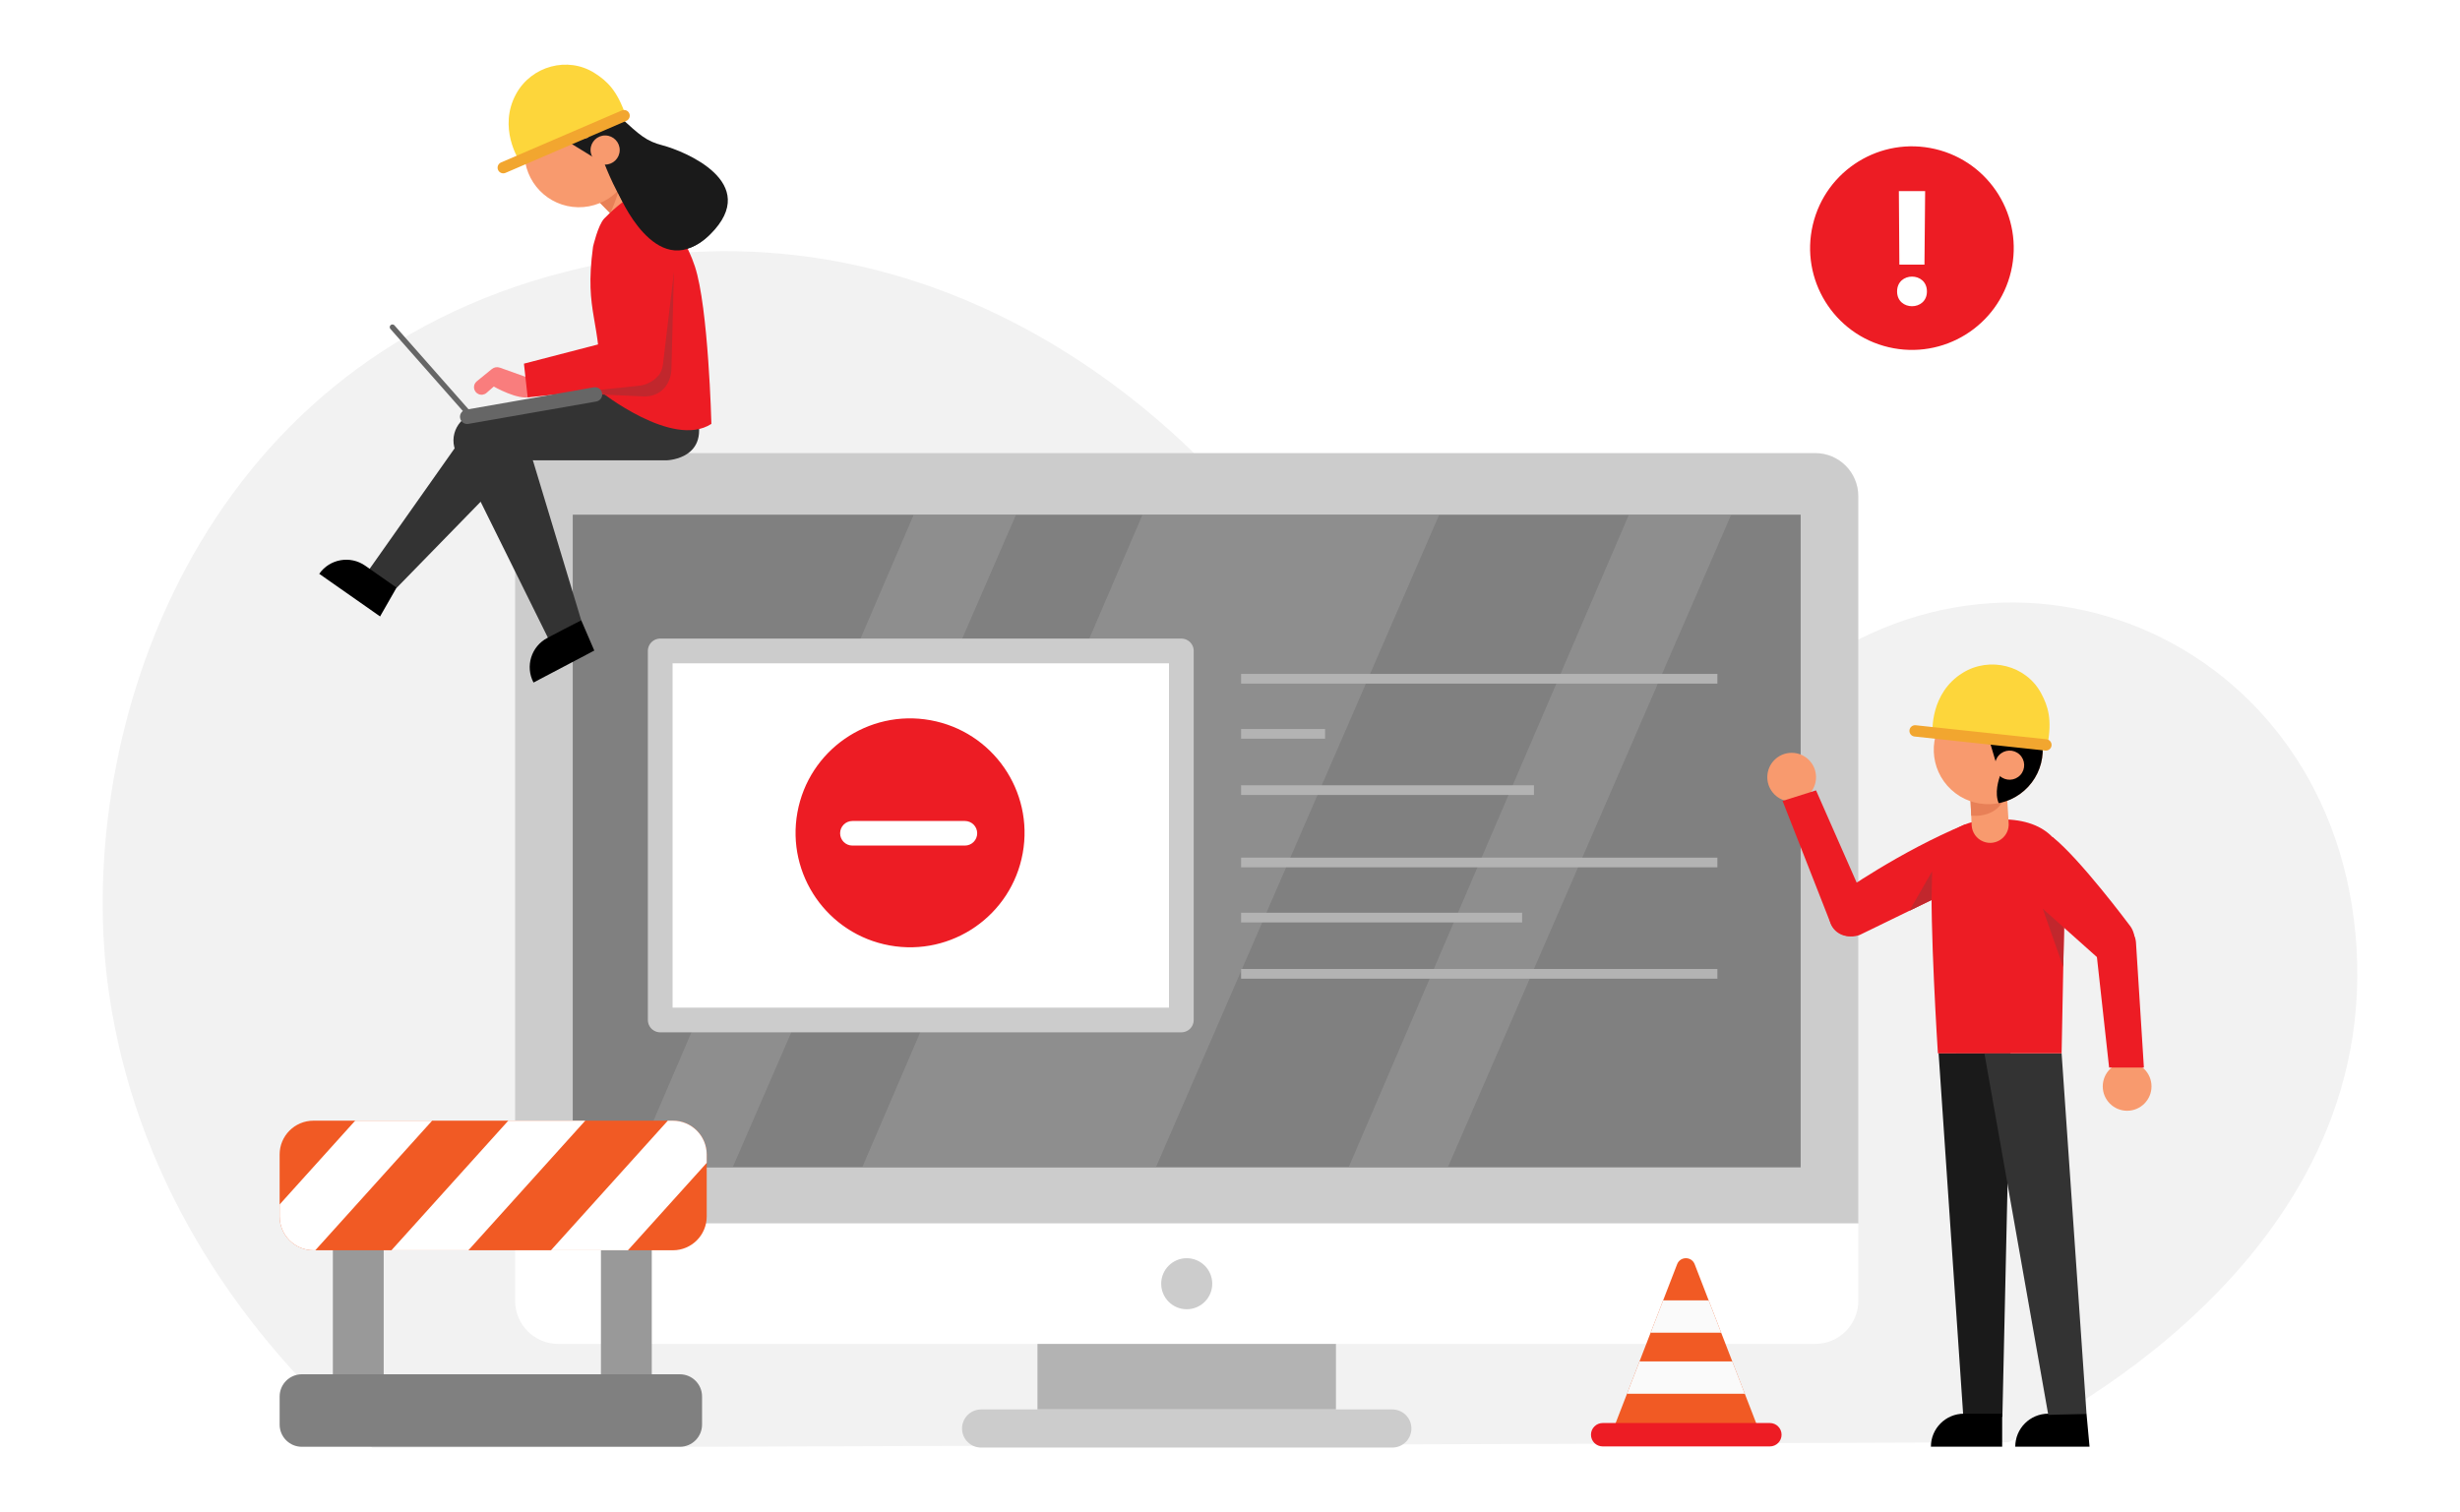<?xml version="1.0" encoding="utf-8"?>
<!-- Generator: Adobe Illustrator 24.0.3, SVG Export Plug-In . SVG Version: 6.00 Build 0)  -->
<svg version="1.1" id="Capa_1" xmlns="http://www.w3.org/2000/svg" xmlns:xlink="http://www.w3.org/1999/xlink" x="0px" y="0px"
	 width="300px" height="184.498px" viewBox="0 0 300 184.498" style="enable-background:new 0 0 300 184.498;" xml:space="preserve"
	>
<style type="text/css">
	.st0{fill:#B3B3B3;}
	.st1{fill:#CCCCCC;}
	.st2{fill:#808080;}
	.st3{fill:#FFFFFF;}
	.st4{opacity:0.57;}
	.st5{fill:#999999;}
	.st6{fill:none;stroke:#CCCCCC;stroke-width:3.014;stroke-linecap:round;stroke-linejoin:round;stroke-miterlimit:10;}
	.st7{fill:#ED1C24;}
	.st8{fill:#1A1A1A;}
	.st9{fill:#333333;}
	.st10{fill:#F89A6E;}
	.st11{fill:#C1272D;}
	.st12{fill:#E88057;}
	.st13{clip-path:url(#XMLID_2_);}
	.st14{fill:#FDD63B;}
	.st15{fill:#F2A62F;}
	.st16{clip-path:url(#XMLID_3_);fill:#243051;}
	.st17{clip-path:url(#XMLID_3_);fill:#1A1A1A;}
	.st18{fill:#F97D7D;}
	.st19{fill:#666666;}
	.st20{clip-path:url(#XMLID_4_);fill:#FAFAFA;}
	.st21{clip-path:url(#XMLID_5_);fill:#FFFFFF;}
</style>
<g>
	<g>
		<g>
			<defs>
				<path id="SVGID_1_" d="M244.924,175.933c0,0,43.548-19.367,42.535-58.44c-1.013-39.073-42.285-57.243-70.304-33.12
					c-28.019,24.123-46.153,3.894-60.669-16.492c-14.516-20.386-46.899-46.114-89.385-34.226
					C22.594,46.11,8.898,91.183,13.307,121.26c3.167,21.604,14.748,39.921,30.529,53.996c0.513,0.458,1.039,0.91,1.577,1.356
					L244.924,175.933z"/>
			</defs>
			<use xlink:href="#SVGID_1_"  style="overflow:visible;fill:#F2F2F2;"/>
			<clipPath id="SVGID_2_">
				<use xlink:href="#SVGID_1_"  style="overflow:visible;"/>
			</clipPath>
		</g>
	</g>
	<g>
		<g>
			<rect x="126.52" y="163.025" class="st0" width="36.402" height="8.907"/>
			<path class="st1" d="M169.797,176.579h-50.15c-1.283,0-2.324-1.04-2.324-2.324l0,0c0-1.283,1.04-2.324,2.324-2.324h50.15
				c1.283,0,2.324,1.04,2.324,2.324l0,0C172.12,175.539,171.08,176.579,169.797,176.579z"/>
		</g>
		<g>
			<path class="st1" d="M226.623,60.521c0-2.901-2.351-5.252-5.252-5.252H68.072c-2.9,0-5.252,2.351-5.252,5.252v88.731h163.802
				V60.521z"/>
			<rect x="69.849" y="62.782" class="st2" width="149.745" height="79.616"/>
			<path class="st3" d="M68.072,163.936h153.299c2.9,0,5.252-2.351,5.252-5.252v-9.432H62.821v9.432
				C62.821,161.585,65.172,163.936,68.072,163.936z"/>
			<path class="st1" d="M147.835,156.594c0,1.72-1.394,3.113-3.113,3.113c-1.719,0-3.113-1.394-3.113-3.113
				c0-1.719,1.394-3.113,3.113-3.113C146.441,153.481,147.835,154.875,147.835,156.594z"/>
		</g>
	</g>
	<g class="st4">
		<polygon class="st5" points="111.433,62.782 77.247,142.408 89.345,142.408 123.906,62.782 		"/>
		<polygon class="st5" points="198.648,62.782 164.462,142.408 176.56,142.408 211.121,62.782 		"/>
		<polygon class="st5" points="139.333,62.782 105.146,142.408 140.955,142.408 175.516,62.782 		"/>
	</g>
	<g>
		<g>
			<rect x="80.514" y="79.403" class="st3" width="63.553" height="45.017"/>
			<rect x="80.514" y="79.403" class="st6" width="63.553" height="45.017"/>
		</g>
	</g>
	<g>
		<g>
			<rect x="151.352" y="82.207" class="st0" width="58.087" height="1.182"/>
		</g>
		<g>
			<rect x="151.352" y="95.791" class="st0" width="35.716" height="1.182"/>
		</g>
		<g>
			<rect x="151.352" y="88.929" class="st0" width="10.243" height="1.182"/>
		</g>
	</g>
	<g>
		<g>
			<rect x="151.352" y="104.619" class="st0" width="58.087" height="1.182"/>
		</g>
		<g>
			<rect x="151.352" y="118.203" class="st0" width="58.087" height="1.182"/>
		</g>
		<g>
			<rect x="151.352" y="111.341" class="st0" width="34.272" height="1.182"/>
		</g>
	</g>
	
		<ellipse transform="matrix(0.178 -0.984 0.984 0.178 -8.801 192.753)" class="st7" cx="111.031" cy="101.647" rx="13.961" ry="13.962"/>
	<g>
		<path class="st3" d="M117.67,103.147h-13.717c-0.829,0-1.5-0.671-1.5-1.5s0.671-1.5,1.5-1.5h13.717c0.829,0,1.5,0.671,1.5,1.5
			S118.499,103.147,117.67,103.147z"/>
	</g>
	<g>
		<g>
			<g>
				<polygon class="st8" points="236.413,128.465 239.43,172.841 244.193,172.829 245.182,128.444 				"/>
				<path d="M235.477,176.476h8.69v-4.029h-4.661C237.281,172.447,235.477,174.251,235.477,176.476L235.477,176.476z"/>
			</g>
			<g>
				<path d="M245.762,176.476h9.061l-0.371-4.029h-4.661C247.566,172.447,245.762,174.251,245.762,176.476L245.762,176.476z"/>
				<polygon class="st9" points="251.416,128.491 254.452,172.447 249.79,172.593 242.004,128.491 				"/>
			</g>
		</g>
		<g>
			<g>
				<path class="st7" d="M243.283,105.642l12.37,11.043c1.026,0.916,2.566,0.95,3.631,0.08l0,0c1.214-0.992,1.376-2.788,0.359-3.98
					c0,0-5.975-8.016-9.323-10.68L243.283,105.642z"/>
				<g>
					<path class="st10" d="M262.378,132.522c0,1.641-1.33,2.972-2.972,2.972c-1.641,0-2.972-1.33-2.972-2.972
						c0-1.641,1.331-2.972,2.972-2.972C261.048,129.55,262.378,130.881,262.378,132.522z"/>
					<path class="st7" d="M255.578,115.439l1.631,14.782h4.241l-0.965-15.264c-0.103-1.442-1.418-2.486-2.845-2.26l0,0
						C256.326,112.905,255.413,114.118,255.578,115.439z"/>
				</g>
			</g>
			<g>
				<path class="st7" d="M242.011,100.03c0,0-6.067,0.191-6.391,6.261c-0.326,6.105,0.708,22.2,0.708,22.2h15.087l0.382-19.713
					c0.942-5.268-1.727-8.618-7.138-8.821C243.848,99.928,242.967,99.949,242.011,100.03z"/>
				<polygon class="st11" points="251.713,113.167 249.116,110.849 251.62,117.974 				"/>
			</g>
			<g>
				<g>
					<path class="st10" d="M221.468,94.804c0,1.641-1.331,2.972-2.972,2.972c-1.641,0-2.972-1.331-2.972-2.972
						c0-1.641,1.33-2.972,2.972-2.972C220.137,91.832,221.468,93.163,221.468,94.804z"/>
					<path class="st7" d="M227.866,110.945l-6.398-14.532l-4.08,1.288l5.769,14.708c0.392,1.391,1.891,2.148,3.243,1.639l0,0
						C227.646,113.577,228.294,112.205,227.866,110.945z"/>
				</g>
				<g>
					<path class="st7" d="M239.655,100.562c-7.995,3.32-15.197,8.42-15.197,8.42c-1.206,0.662-1.751,2.102-1.287,3.396l0,0
						c0.53,1.476,2.169,2.227,3.633,1.666l12.192-5.932L239.655,100.562z"/>
					<polygon class="st11" points="235.557,109.785 235.62,106.292 232.857,111.099 					"/>
				</g>
			</g>
		</g>
		<g>
			<g>
				<path class="st10" d="M240.255,96.583l0.191,4.077c0.041,0.887,0.598,1.669,1.424,1.996l0,0c1.567,0.623,3.24-0.629,3.085-2.308
					l-0.246-4.052L240.255,96.583z"/>
				<path class="st12" d="M240.392,99.495c0,0,3.778,0.518,4.317-3.199c0.539-3.717-3.595-2.18-3.595-2.18l-0.831,3.054
					L240.392,99.495z"/>
				<g>
					<defs>
						<path id="XMLID_13_" d="M237.598,86.934c-2.496,2.691-2.338,6.895,0.352,9.391c2.691,2.496,6.895,2.338,9.391-0.352
							c2.496-2.691,2.338-6.895-0.352-9.392C244.299,84.086,240.095,84.243,237.598,86.934z"/>
					</defs>
					<use xlink:href="#XMLID_13_"  style="overflow:visible;fill:#F89A6E;"/>
					<clipPath id="XMLID_2_">
						<use xlink:href="#XMLID_13_"  style="overflow:visible;"/>
					</clipPath>
					<path class="st13" d="M244.416,93.454c0,0-2.623,4.749,1.067,6.056c3.69,1.306,4.75-8.963,4.75-8.963l-3.993-7.826
						l-9.735-0.675l-0.544,3.371c0,0,0.929,3.282,9.094,6.371L244.416,93.454z"/>
					<polygon class="st13" points="242.428,89.72 243.58,93.592 246.514,91.878 					"/>
				</g>
				<path class="st10" d="M243.771,92.128c-0.668,0.72-0.625,1.844,0.094,2.512c0.72,0.667,1.844,0.625,2.512-0.094
					c0.668-0.72,0.625-1.844-0.094-2.512C245.564,91.366,244.439,91.408,243.771,92.128z"/>
			</g>
			<g>
				<path class="st14" d="M235.676,89.311c0,0-0.326-4.754,3.673-7.231c3.298-2.042,7.75-0.927,9.574,2.497
					c0.857,1.608,1.343,3.182,0.775,6.293L235.676,89.311z"/>
				<path class="st15" d="M249.5,91.56c-0.025,0-0.052-0.001-0.078-0.004l-15.95-1.713c-0.38-0.043-0.653-0.385-0.61-0.765
					c0.043-0.379,0.379-0.647,0.765-0.61l15.95,1.713c0.38,0.043,0.653,0.385,0.61,0.765C250.147,91.299,249.847,91.56,249.5,91.56z
					"/>
			</g>
		</g>
	</g>
	<g>
		
			<ellipse transform="matrix(0.229 -0.973 0.973 0.229 150.412 250.235)" class="st7" cx="233.172" cy="30.167" rx="12.421" ry="12.421"/>
		<g>
			<path class="st3" d="M234.991,35.555c0,2.398-3.638,2.398-3.638,0C231.352,33.136,234.991,33.136,234.991,35.555z
				 M234.774,23.315l-0.083,8.963h-3.06c0-3.39-0.062-5.552-0.062-8.963H234.774z"/>
		</g>
	</g>
	<g>
		<g>
			<g>
				<path class="st10" d="M72.373,23.934l2.863,2.91c0.623,0.634,1.559,0.844,2.393,0.537l0,0c1.583-0.582,1.994-2.63,0.758-3.778
					l-2.887-2.854L72.373,23.934z"/>
				<path class="st12" d="M74.418,26.012c0,0,1.79-3.689,1.082-5.263c-1.54-3.425-4.132,0.775-4.132,0.775l1.418,2.829
					L74.418,26.012z"/>
			</g>
			<g>
				<g>
					<defs>
						<path id="XMLID_17_" d="M63.957,18.519c-0.064,3.67,2.858,6.697,6.528,6.761c3.67,0.064,6.697-2.859,6.761-6.528
							c0.064-3.67-2.859-6.697-6.528-6.761C67.048,11.926,64.021,14.849,63.957,18.519z"/>
					</defs>
					<use xlink:href="#XMLID_17_"  style="overflow:visible;fill:#F89A6E;"/>
					<clipPath id="XMLID_3_">
						<use xlink:href="#XMLID_17_"  style="overflow:visible;"/>
					</clipPath>
					<path class="st16" d="M73.385,18.827c0,0,1.215,5.288,4.835,3.799c3.62-1.489-2.442-9.846-2.442-9.846l-8.195-3.166
						l-7.702,5.992l0.857,5.19c0,0,2.748-1.957,10.89-5.103L73.385,18.827z"/>
					<polygon class="st17" points="69.413,17.372 72.854,19.488 73.897,16.254 					"/>
				</g>
			</g>
			<path class="st8" d="M73.766,20.078c0,0,5.733,15.62,12.869,8.493c6.33-6.321-3.242-10.164-5.834-10.841
				c-1.983-0.518-2.742-1.195-5.243-3.518l-4.962,0.713L73.766,20.078z"/>
			<path class="st10" d="M72.02,18.27c-0.017,0.981,0.765,1.791,1.746,1.808c0.981,0.017,1.791-0.764,1.808-1.746
				c0.017-0.981-0.765-1.791-1.746-1.808C72.847,16.506,72.038,17.288,72.02,18.27z"/>
			<g>
				<path class="st14" d="M63.302,19.544c0,0-2.62-3.981-0.353-8.102c1.869-3.399,6.295-4.615,9.565-2.529
					c1.536,0.98,2.733,2.112,3.767,5.1L63.302,19.544z"/>
				<path class="st15" d="M76.448,14.71c-0.022,0.013-0.046,0.025-0.07,0.035l-14.734,6.344c-0.352,0.149-0.758-0.015-0.907-0.366
					c-0.149-0.351,0.012-0.75,0.366-0.907l14.734-6.344c0.352-0.149,0.758,0.015,0.907,0.366
					C76.883,14.165,76.75,14.539,76.448,14.71z"/>
			</g>
		</g>
		<g>
			<g>
				<g>
					<path class="st9" d="M63.023,56.684L48.345,71.736l-3.753-1.661l12.704-18.019c1.245-2.064,4.186-2.204,5.621-0.268l0,0
						C63.764,52.932,63.806,55.496,63.023,56.684z"/>
				</g>
				<path d="M38.931,69.995l7.421,5.2l2.008-3.512l-3.817-2.675C42.72,67.731,40.207,68.173,38.931,69.995L38.931,69.995z"/>
			</g>
			<g>
				<path class="st9" d="M73.173,47.711L58.32,50.355l3.061,5.796h19.924c0,0,5.99-0.141,3.225-6.707L73.173,47.711z"/>
				<g>
					<path class="st9" d="M63.804,52.246l7.072,23.399l-3.987,2.287L55.706,55.33c-1.14-2.123,0.24-4.725,2.637-4.971l0,0
						C59.759,50.213,63.182,50.967,63.804,52.246z"/>
				</g>
				<path d="M65.063,83.259l7.411-3.901l-1.598-3.712l-4.124,2.171C64.782,78.853,64.026,81.29,65.063,83.259L65.063,83.259z"/>
			</g>
		</g>
		<g>
			<g>
				<g>
					<path class="st7" d="M72.321,30.095c0,0,0.599-2.623,1.36-3.432c0.541-0.576,2.492-2.414,3.563-2.809
						c0.318-0.117,0.67-0.08,0.96,0.097c1.282,0.784,4.805,3.333,6.532,8.525c1.664,5,2.02,19.23,2.02,19.23
						c-4.73,3.073-13.583-3.994-13.583-3.994C73.4,38.845,71.21,38.395,72.321,30.095z"/>
				</g>
			</g>
			<g>
				<path class="st11" d="M71.367,48.033l6.975,0.319c2.369,0.137,3.42-1.637,3.533-3.128l0.31-12.033L71.367,48.033z"/>
				<g>
					<path class="st18" d="M65.089,46.324l-4.126-1.475c-0.334-0.12-0.707-0.056-0.983,0.169l-1.836,1.495
						c-0.539,0.439-0.418,1.293,0.222,1.565l0,0c0.326,0.139,0.703,0.078,0.97-0.155l0.881-0.772c0,0,3.022,1.729,4.452,1.255
						L65.089,46.324z"/>
					<g>
						<g>
							<path class="st7" d="M75.604,27.999l-0.722,13.509l-10.987,2.853l0.455,4.113l13.426-1.404
								c0.964-0.064,1.85-0.506,2.479-1.208c0.348-0.389,0.531-0.898,0.593-1.416l1.667-14.011L75.604,27.999z"/>
						</g>
					</g>
				</g>
				<g>
					<path class="st19" d="M57.126,51.707l15.588-2.728c0.478-0.084,0.798-0.539,0.714-1.017l0,0
						c-0.083-0.478-0.539-0.798-1.017-0.714l-15.588,2.728c-0.478,0.084-0.798,0.539-0.714,1.017l0,0
						C56.193,51.471,56.648,51.791,57.126,51.707z"/>
					<path class="st19" d="M57.241,50.87c-0.091,0-0.182-0.038-0.247-0.112L47.61,40.124c-0.12-0.136-0.107-0.344,0.029-0.465
						c0.136-0.121,0.344-0.108,0.465,0.029l9.384,10.634c0.12,0.136,0.107,0.344-0.029,0.464
						C57.396,50.843,57.318,50.87,57.241,50.87z"/>
				</g>
			</g>
		</g>
		<path class="st8" d="M75.477,23.703c0,0,4.445,10.69,10.524,5.362c6.079-5.328-6.63-8.4-6.63-8.4L75.477,23.703z"/>
	</g>
	<g>
		<g>
			<defs>
				<path id="XMLID_12_" d="M196.597,174.712l7.931-20.498c0.378-0.977,1.761-0.977,2.139,0l7.932,20.498H196.597z"/>
			</defs>
			<use xlink:href="#XMLID_12_"  style="overflow:visible;fill:#F15A24;"/>
			<clipPath id="XMLID_4_">
				<use xlink:href="#XMLID_12_"  style="overflow:visible;"/>
			</clipPath>
			<rect x="198.435" y="158.621" class="st20" width="14.082" height="3.945"/>
			<rect x="197.666" y="166.076" class="st20" width="15.927" height="3.944"/>
		</g>
		<path class="st7" d="M215.838,176.44h-20.389c-0.788,0-1.427-0.639-1.427-1.427l0,0c0-0.788,0.639-1.427,1.427-1.427h20.389
			c0.788,0,1.427,0.639,1.427,1.427l0,0C217.265,175.801,216.626,176.44,215.838,176.44z"/>
	</g>
	<rect x="40.592" y="151.093" class="st5" width="6.2" height="17.53"/>
	<rect x="73.285" y="151.093" class="st5" width="6.2" height="17.53"/>
	<path class="st2" d="M82.91,176.484H36.809c-1.495,0-2.706-1.212-2.706-2.707v-3.429c0-1.495,1.212-2.707,2.706-2.707H82.91
		c1.495,0,2.706,1.212,2.706,2.707v3.429C85.616,175.273,84.405,176.484,82.91,176.484z"/>
	<g>
		<defs>
			<path id="XMLID_7_" d="M82.058,152.514h-43.83c-2.279,0-4.127-1.847-4.127-4.127v-7.556c0-2.279,1.848-4.127,4.127-4.127h43.83
				c2.279,0,4.127,1.848,4.127,4.127v7.556C86.185,150.667,84.337,152.514,82.058,152.514z"/>
		</defs>
		<use xlink:href="#XMLID_7_"  style="overflow:visible;fill:#F15A24;"/>
		<clipPath id="XMLID_5_">
			<use xlink:href="#XMLID_7_"  style="overflow:visible;"/>
		</clipPath>
		<polygon class="st21" points="33.45,158.061 24.064,158.061 45.935,133.797 55.321,133.797 		"/>
		<polygon class="st21" points="71.576,158.061 62.189,158.061 84.061,133.797 93.447,133.797 		"/>
		<polygon class="st21" points="52.121,158.061 42.735,158.061 64.606,133.797 73.993,133.797 		"/>
	</g>
</g>
</svg>
